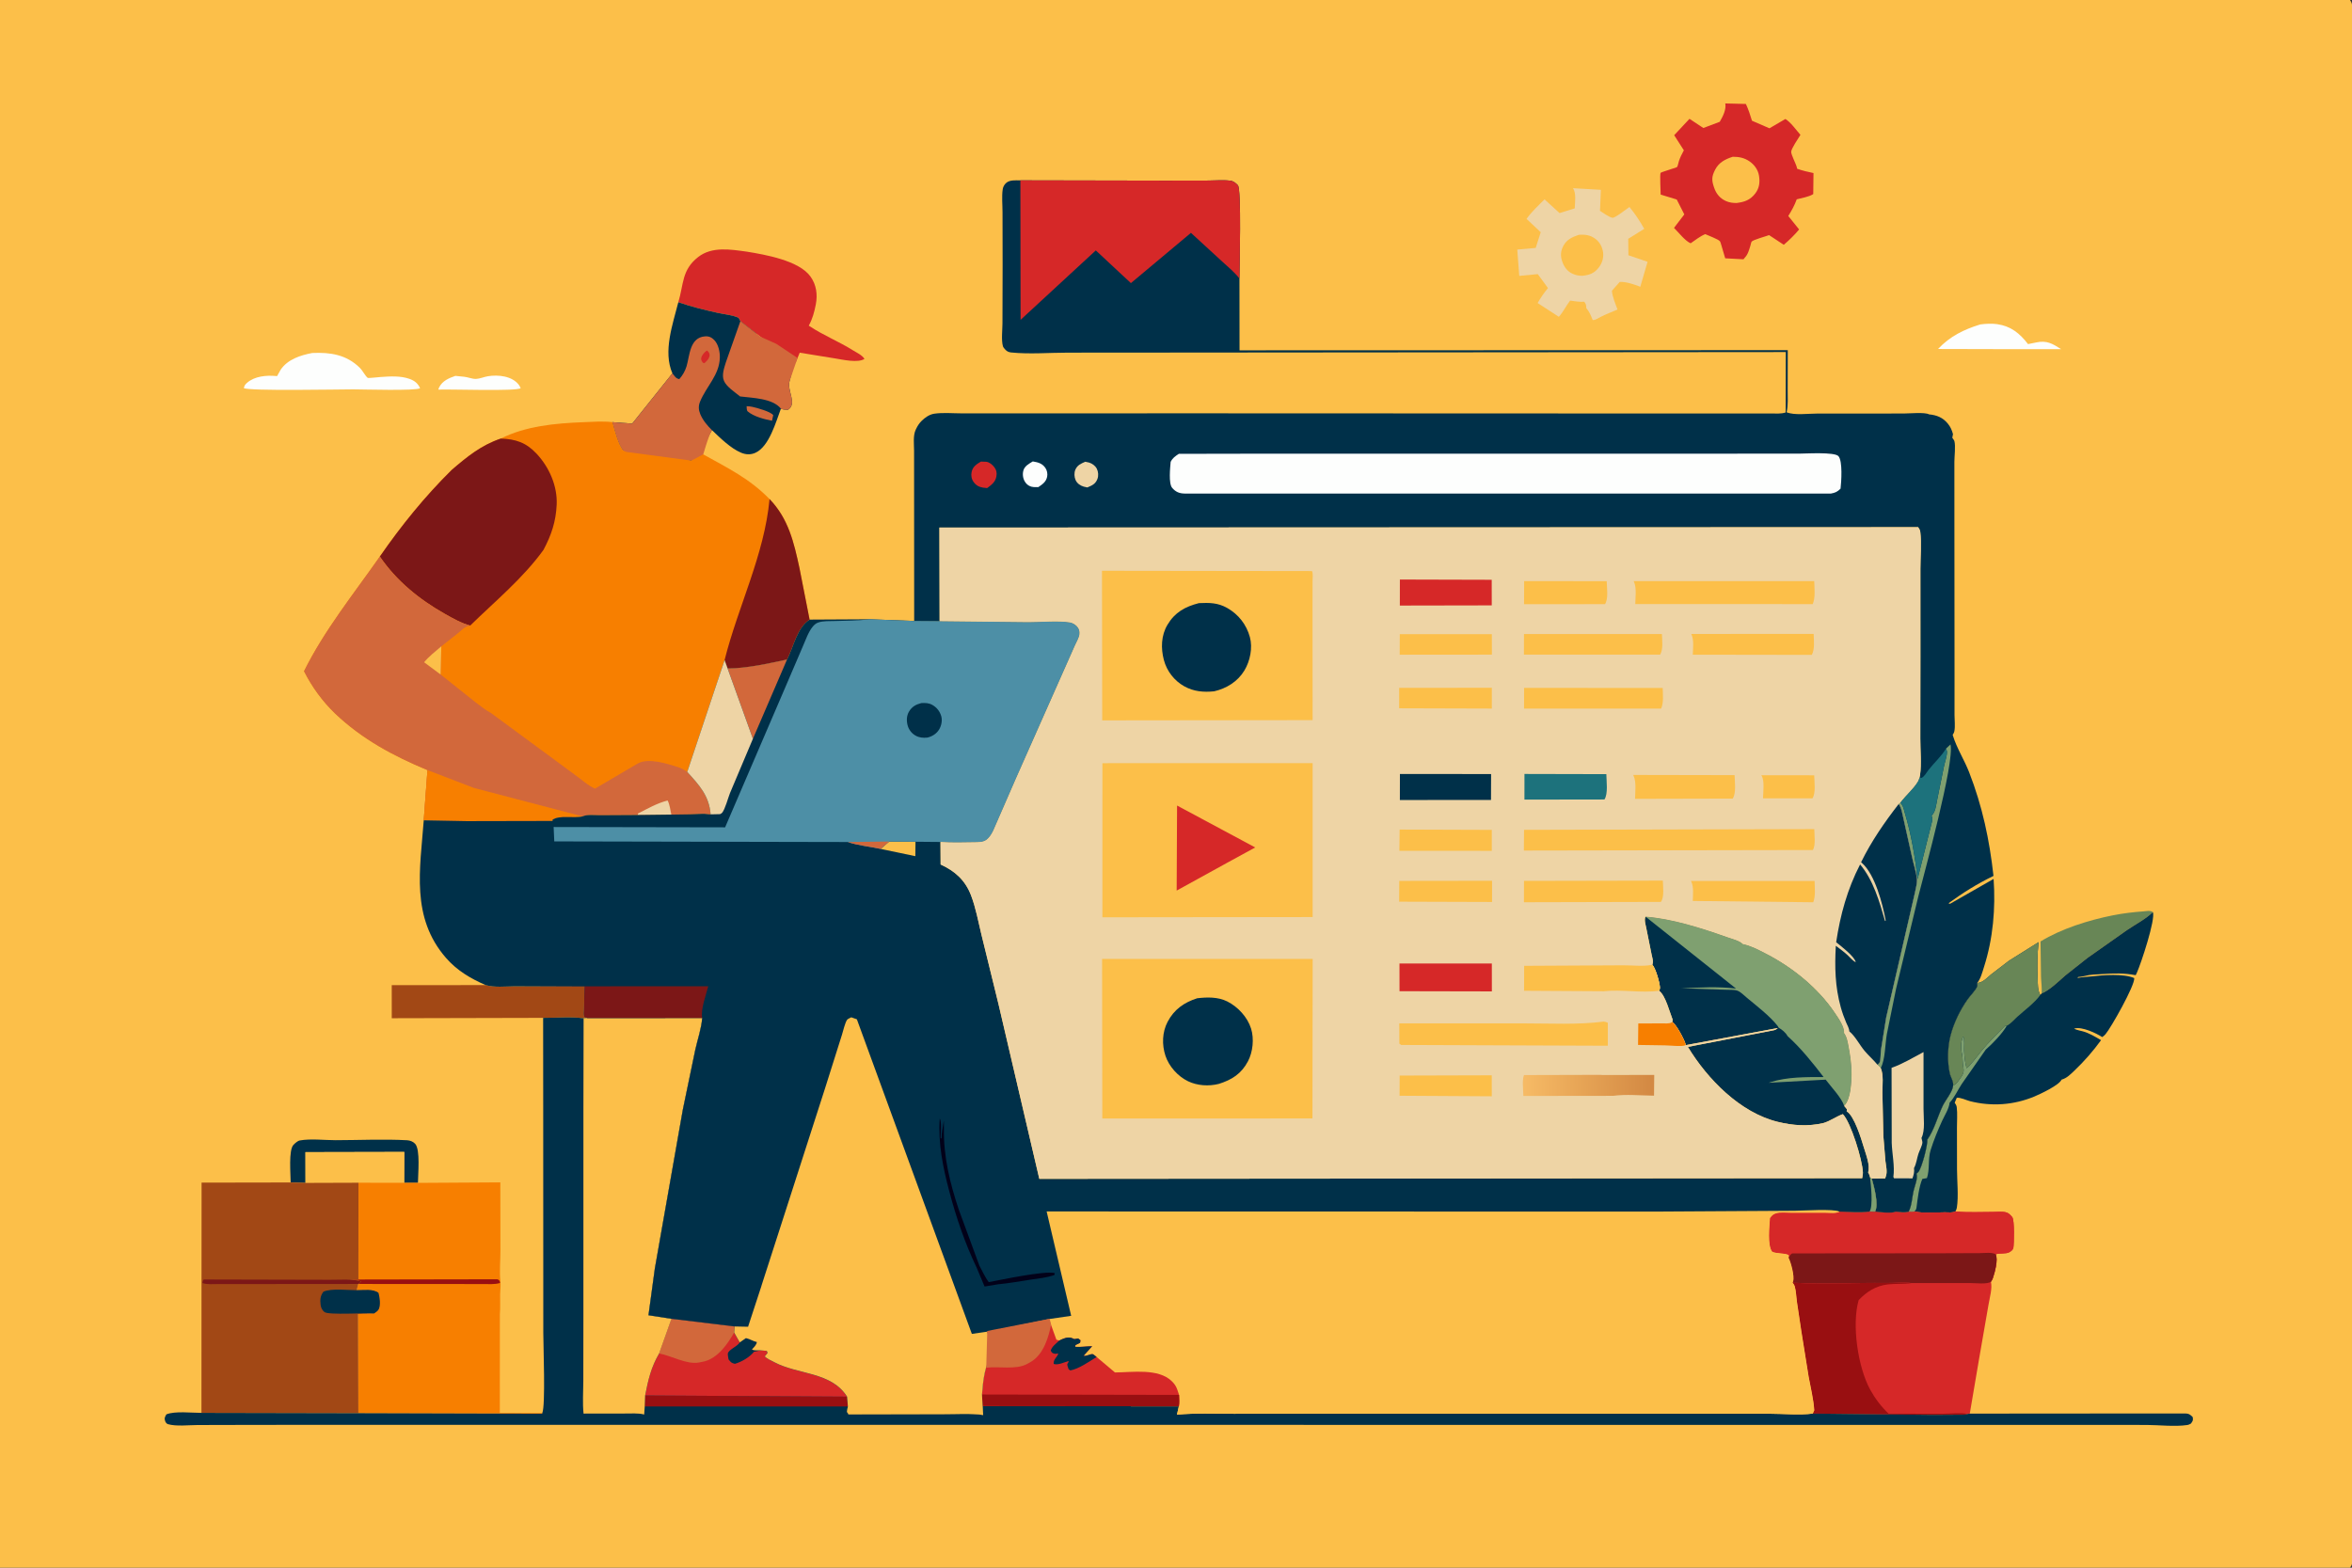 <?xml version="1.0" encoding="UTF-8" standalone="no"?>
<svg
   width="1536"
   height="1024"
   version="1.1"
   id="svg101"
   sodipodi:docname="css-pastel-background-2.svg"
   xml:space="preserve"
   inkscape:version="1.3.2 (1:1.3.2+202311252150+091e20ef0f)"
   xmlns:inkscape="http://www.inkscape.org/namespaces/inkscape"
   xmlns:sodipodi="http://sodipodi.sourceforge.net/DTD/sodipodi-0.dtd"
   xmlns="http://www.w3.org/2000/svg"
   xmlns:svg="http://www.w3.org/2000/svg"><rect width="100%" height="100%" fill="#333333" stroke="none"/><sodipodi:namedview
     id="namedview101"
     pagecolor="#ffffff"
     bordercolor="#666666"
     borderopacity="1.0"
     inkscape:showpageshadow="2"
     inkscape:pageopacity="0.0"
     inkscape:pagecheckerboard="0"
     inkscape:deskcolor="#d1d1d1"
     inkscape:zoom="0.38184489"
     inkscape:cx="1052.7835"
     inkscape:cy="538.17664"
     inkscape:window-width="1920"
     inkscape:window-height="1027"
     inkscape:window-x="0"
     inkscape:window-y="25"
     inkscape:window-maximized="1"
     inkscape:current-layer="svg101" /><path
     fill="#FCBF49"
     d="M0 -0L1534.69 0C1535.3 0.904 1535.88 1.899 1536 3.001C1536.95 11.436 1536.03 21.207 1536.04 29.765L1536.08 89.24L1536.15 284.642L1536.13 799.581L1536.07 954.031L1536.03 1000.84C1536.03 1007.36 1536.78 1014.97 1536 1021.37C1535.88 1022.36 1535.28 1023.24 1534.69 1024L-0 1024L0 -0Z"
     id="path1" /><path
     fill="#FDFEFD"
     d="M297.382 245.522L303.116 246.092C305.577 246.352 308.549 247.617 310.875 247.506C313.435 247.384 315.992 246.199 318.528 245.775C325.284 244.644 334.398 245.551 338.836 251.368C339.359 252.053 339.677 252.779 340.025 253.562C337.36 255.723 293.683 254.13 286.278 254.485C286.408 253.937 286.595 253.425 286.845 252.919C288.881 248.791 293.282 246.907 297.382 245.522Z"
     id="path2" /><path
     fill="#FDFEFD"
     d="M1293.2 211.926C1296.67 211.462 1300.77 211.219 1304.24 211.724C1313.28 213.046 1319 217.72 1324.43 224.77L1329.75 223.689C1336.63 222.176 1340.38 224.457 1346.02 228.045L1317.56 228.085L1265.65 227.957C1273.51 219.617 1282.45 215.264 1293.2 211.926Z"
     id="path3" /><path
     fill="#003049"
     d="M189.827 772.38C189.826 767.162 188.318 751.069 191.722 747.725C192.763 746.703 194.346 745.201 195.798 744.933C202.745 743.648 212.038 744.767 219.177 744.759C234.619 744.74 250.479 743.957 265.875 744.795C267.784 744.899 269.817 745.679 271.125 747.127C274.612 750.99 272.959 767.037 272.94 772.648L263.948 772.608L264.018 752.43L199.476 752.563L199.507 772.669L189.827 772.38Z"
     id="path4" /><path
     fill="#FCBF49"
     d="M199.507 772.669L199.476 752.563L264.018 752.43L263.948 772.608L234.1 772.553L199.507 772.669Z"
     id="path5" /><path
     fill="#688656"
     d="M1333.23 648.987C1333.67 645.685 1333.01 641.55 1332.91 638.164L1332.58 614.949C1346.3 606.581 1364.03 601.045 1379.67 597.916C1386.39 596.571 1393.07 595.788 1399.9 595.286C1402.08 595.126 1404.12 594.529 1405.97 595.764C1401.43 600.226 1394.69 603.756 1389.37 607.317L1363.27 625.703L1348.84 637.123C1344.4 640.998 1338.64 646.712 1333.23 648.987Z"
     id="path6" /><path
     fill="#FDFEFD"
     d="M203.981 230.56C215.771 230.046 226.282 231.641 235.035 240.304C236.848 242.099 238.419 245.438 240.176 246.85C240.464 247.081 247.44 246.34 248.417 246.269C254.606 245.823 261.607 245.365 267.531 247.512C270.754 248.68 272.887 250.393 274.349 253.562C272.198 255.411 236.492 254.333 230.625 254.323C222.001 254.339 162.151 255.508 159.235 253.49C159.724 251.736 159.918 251.313 161.282 250.098C166.236 245.683 174.051 245.033 180.303 245.619L180.934 245.685L183.311 241.457C187.893 234.689 196.373 231.981 203.981 230.56Z"
     id="path7" /><path
     fill="#A24815"
     d="M317.187 643.459C322.916 645.106 329.935 644.322 335.893 644.254L381.777 644.436L381.425 659.09C381.389 660.739 381.016 662.905 381.75 664.382L383.819 664.962L381.129 665.145C372.853 663.936 363.139 664.893 354.702 664.859L255.843 665.098L255.834 643.467L317.187 643.459Z"
     id="path8" /><path
     fill="#EED4A5"
     d="M1027.28 122.927L1045.47 123.985L1044.89 137.731C1047.08 139.044 1050.67 141.842 1053.09 142.259C1054.57 142.515 1062.43 136.403 1064.13 135.199C1067.82 139.694 1070.97 144.394 1073.78 149.484L1063.33 155.985L1063.46 166.736L1075.97 171.005L1071.21 187.306C1067.27 185.821 1062.04 183.933 1057.79 184.151L1052.69 189.889C1052.88 193.589 1055.03 198.671 1056.34 202.166C1052.71 203.751 1048.97 205.169 1045.42 206.938C1044.13 207.586 1041.98 209.076 1040.53 209.057C1039.98 209.05 1040.11 209.041 1039.93 208.577C1038.93 206.08 1038.05 203.827 1036.32 201.731L1035.95 201.304C1035.87 199.145 1035.88 198.827 1034.62 197.094C1031.52 197.328 1028.44 196.771 1025.37 196.351C1022.76 199.709 1020.89 203.817 1018.02 206.927L1004.16 197.928C1006.19 194.419 1008.34 191.29 1010.92 188.16L1004.25 179.046L992.172 180.217L990.866 163.023L1002.91 161.935L1006.19 151.681L996.925 142.979C1000.29 138.251 1004.58 134.296 1008.68 130.222L1018.5 139.181L1028.4 136.102C1028.51 132.24 1029.51 126.201 1027.28 122.927Z"
     id="path9" /><path
     fill="#FCBF49"
     d="M1031.06 153.383C1035.23 153.065 1038.69 153.543 1042.06 156.142C1044.81 158.266 1046.53 161.579 1046.93 165.01C1047.36 168.654 1046.19 172.129 1043.91 174.969C1040.98 178.614 1038.02 179.611 1033.5 180.13C1031.28 180.236 1029.06 179.729 1027.04 178.836C1023.53 177.282 1021.48 174.383 1020.25 170.849C1018.96 167.101 1019.11 164.166 1020.96 160.601C1023.13 156.42 1026.87 154.821 1031.06 153.383Z"
     id="path10" /><path
     fill="#d62828"
     d="m 442.981,197.416 c 3.583,-11.799 2.157,-21.128 12.995,-29.549 9.058,-7.038 21.152,-4.934 31.741,-3.488 11.922,1.939 34.173,5.785 41.625,16.312 3.818,5.393 4.665,11.702 3.44,18.1 -0.933,4.868 -2.169,9.56 -4.596,13.909 l 0.627,0.421 c 8.862,5.888 19.036,9.964 28.133,15.651 2.415,1.51 6.13,3.19 7.62,5.66 -4.258,2.793 -14.194,0.504 -19.181,-0.31 l -23.123,-3.752 -2.828,6.913 -25.862,-19.653 -10.053,-7.857 -1.143,-2.193 c -4.01,-1.841 -9.416,-2.27 -13.763,-3.24 -8.665,-1.934 -17.231,-4.028 -25.632,-6.924 z"
     id="path11"
     sodipodi:nodetypes="csccccccccccccccc" /><path
     fill="#D62828"
     d="M1126.72 67.568L1140.17 67.9C1141.84 71.465 1143 75.095 1144.15 78.857L1155.56 83.799L1165.96 77.722C1169.55 79.908 1172.96 84.896 1175.8 88.073L1175.42 88.684C1174.21 90.624 1169.96 96.931 1169.76 99.024C1169.58 100.957 1172.89 106.898 1173.47 109.411L1173.65 110.222C1177.14 111.497 1180.69 112.257 1184.32 113.038L1184.16 126.774C1181.29 128.628 1176.72 129.298 1173.38 130.19C1171.96 134.153 1170.07 137.507 1167.86 141.082L1174.94 149.883C1171.81 153.613 1168.6 156.737 1164.92 159.902L1155.33 153.577C1153.34 154.35 1145.11 156.547 1143.95 157.803C1143.63 158.146 1143.3 159.905 1143.11 160.51C1142.19 163.402 1141.55 166.208 1139.34 168.425L1138.62 169.366L1126.66 168.724L1124.17 160.248C1123.96 159.634 1123.58 158.061 1123.22 157.596C1122.17 156.232 1115.4 153.79 1113.63 152.938C1110.29 154.273 1107.08 156.89 1104.09 158.904C1100.63 157.538 1096.02 151.599 1093.23 148.85L1099.96 140.047L1095.01 130.313L1084.52 127.101C1084.52 125.295 1083.88 113.779 1084.49 112.862C1084.67 112.585 1090.66 110.72 1091.58 110.384C1092.46 110.063 1094.69 109.535 1095.29 109.027C1095.57 108.794 1096.3 105.619 1096.48 105.085C1097.28 102.67 1098.47 100.425 1099.66 98.184L1093.34 88.309L1103.34 77.619L1112.39 83.607L1123.11 79.555C1125.16 75.995 1127.44 71.62 1126.72 67.568Z"
     id="path12" /><path
     fill="#FCBF49"
     d="M1131.59 102.398C1135.64 102.381 1139.14 103.064 1142.54 105.401C1145.73 107.59 1148.11 110.908 1148.74 114.778C1149.43 119.02 1148.98 122.897 1146.29 126.378C1143.01 130.632 1139.34 131.937 1134.17 132.589C1131.81 132.636 1129.44 132.324 1127.25 131.373C1123.33 129.667 1120.82 126.633 1119.45 122.655C1117.79 117.827 1117.69 115.49 1120.1 110.821C1122.57 106.044 1126.69 103.996 1131.59 102.398Z"
     id="path13" /><path
     fill="#003049"
     d="M442.981 197.416C451.382 200.312 459.948 202.406 468.613 204.34C472.96 205.31 478.366 205.739 482.376 207.58L483.519 209.773L493.572 217.63L494.888 220.179C493.789 220.724 492.777 220.409 491.625 220.212L490.917 220.929C493.78 223.787 496.53 226.94 499.882 229.181L517.56 241.784L515.632 248.928C513.803 255.329 520.922 263.612 514.5 267.739C512.931 267.616 511.424 267.603 509.975 266.925C506.767 275.451 502.354 291.657 493.354 295.74C490.233 297.156 487.06 296.999 483.969 295.701C477.153 292.839 470.316 286.041 464.967 280.964C462.562 284.808 460.782 288.984 459.376 293.291C458.984 295.115 458.647 296.961 458.003 298.716L456.917 298.272L451.555 300.853C438.031 305.951 424.513 301.64 415.603 290.638C414.173 288.873 412.157 284.774 410.25 283.944C411.183 286.121 410.631 284.664 409.882 286.195C409.318 287.35 410.412 290.235 409.882 291.446C409.193 293.022 409.132 293.204 409.132 295.197L407.925 294.17L406.985 294.349C403.623 290.332 401.266 280.829 399.868 275.738L412.878 276.691L439.114 243.858C432.879 229.541 439.326 211.951 442.981 197.416Z"
     id="path14" /><path
     fill="#D2683B"
     d="M487.588 265.33C488.838 265.348 490.027 265.474 491.252 265.734C494.179 266.355 503.441 268.89 504.968 271.191L504.171 274.83C499.171 273.867 492.318 272.103 488.389 268.811C487.501 268.066 487.696 266.466 487.588 265.33Z"
     id="path15" /><path
     fill="#d2683b"
     d="m 509.975,266.925 c -5.391,-6.834 -18.836,-6.982 -26.669,-7.975 -3.194,-2.667 -8.813,-6.24 -10.496,-10.137 -1.634,-3.784 0.107,-8.472 1.24,-12.186 l 9.469,-26.854 10.053,7.857 3.081,2.342 10.284,4.604 13.91,9.251 -5.216,15.101 c -1.829,6.401 5.29,14.684 -1.132,18.811 -1.569,-0.123 -3.076,-0.136 -4.525,-0.814 z"
     id="path16"
     sodipodi:nodetypes="cccccccccccc" /><path
     fill="#d2683b"
     d="m 439.114,243.858 c 1.464,1.784 2.151,3.348 4.511,3.77 2.108,-2.361 3.795,-5.278 4.719,-8.32 2.104,-6.925 1.949,-18.918 12.156,-19.608 2.469,-0.168 4.213,0.623 5.94,2.399 2.713,2.789 3.772,7.742 3.659,11.583 -0.334,11.357 -8.805,18.662 -12.907,28.652 -1.18,2.875 -1.023,5.419 0.159,8.249 1.611,3.852 4.617,7.517 7.616,10.381 -2.405,3.844 -5.608,15.786 -7.014,20.093 L 451.555,300.853 415.379,304.256 406.985,294.349 c -3.362,-4.017 -5.719,-13.52 -7.117,-18.611 l 13.01,0.953 z"
     id="path17"
     sodipodi:nodetypes="cccccccccccccccc" /><path
     fill="#d62828"
     d="m 461.621,228.944 c 0.523,0.308 1.05,0.829 1.343,1.362 0.405,0.736 0.607,1.667 0.348,2.478 l -0.114,0.325 c -0.602,1.87 -1.865,2.883 -3.277,4.174 l -1.032,-0.476 c -0.543,-0.846 -1.169,-1.765 -0.973,-2.823 0.396,-2.14 2.064,-3.782 3.704,-5.04 z"
     id="path18"
     style="stroke-width:0.467" /><path
     fill="#003049"
     d="M1405.97 595.764C1407.79 600.504 1398.25 629.29 1395.54 635.307L1394.74 636.979C1387.01 635.523 1380.81 635.733 1373.06 636.235C1369.03 636.496 1365.08 636.477 1361.17 637.559C1359.86 637.922 1358.47 638.032 1357.12 638.189L1356.75 638.83L1357.43 638.691C1360.36 638.113 1363.22 638.112 1366.17 637.757C1373.52 636.876 1386.93 635.854 1393.8 638.881C1394.25 643.715 1378.51 671.488 1375.02 675.54C1374.38 676.287 1373.69 676.872 1372.87 677.41C1368.92 674.819 1359.63 670.501 1354.92 671.786L1354.5 671.959C1355.55 672.42 1356.49 672.754 1357.61 673.023L1359.94 673.591C1364.14 674.662 1368.38 677.235 1372.13 679.413C1366.92 686.56 1361.14 693.232 1354.72 699.318C1352.23 701.687 1349.74 704.295 1346.32 705.205C1344.84 708.845 1332.12 714.758 1328.52 716.254C1315.08 721.838 1300.63 722.854 1286.56 719.29C1284.08 718.662 1280.32 716.734 1277.87 717.076L1276.54 720.299C1277.16 721.161 1277.74 722.107 1277.87 723.177C1278.41 727.428 1277.98 732.233 1278.01 736.565L1278.05 763.7C1278.05 771.495 1279.13 781.291 1277.95 788.818C1277.79 789.815 1277.47 790.413 1277.02 791.303C1275.33 792.303 1272.09 791.866 1270.08 791.88C1263.65 791.924 1256.54 792.567 1250.22 791.412C1249.06 791.915 1247.67 791.627 1246.42 791.558C1248.56 787.575 1248.68 782.325 1249.68 777.94C1250.46 774.509 1252.57 770.041 1251.63 766.619C1252.14 766.209 1252.47 766.002 1252.86 765.508C1255.23 762.497 1258.94 747.925 1258.69 744.335C1263.16 738.327 1265.48 728.99 1268.83 722.133C1270.56 718.59 1275.42 712.784 1275.49 709.098C1275.9 706.341 1273.89 703.682 1273.31 701.011C1271.64 693.418 1271.88 683.843 1273.85 676.35C1276.04 667.995 1280.12 659.622 1285.13 652.581C1286.71 650.368 1290.45 646.568 1291.28 644.228C1291.44 643.79 1291.26 642.557 1291.25 642.038L1291.77 642.01C1295.11 641.648 1297.85 638.538 1300.33 636.467L1311.98 627.537L1331.35 615.399C1330.39 623.467 1330.4 631.338 1330.72 639.449C1330.86 642.852 1330.66 646.877 1332.48 649.853L1333.23 648.987C1338.64 646.712 1344.4 640.998 1348.84 637.123L1363.27 625.703L1389.37 607.317C1394.69 603.756 1401.43 600.226 1405.97 595.764Z"
     id="path19" /><path
     fill="#7FA070"
     d="M1275.49 709.098C1277.39 708.214 1278.23 707.106 1279.38 705.424C1281.28 702.653 1282.95 700.992 1282.21 697.402C1281.6 694.46 1281.88 691.554 1281.38 688.668L1281.16 687.731C1280.49 684.722 1280.54 679.606 1282.12 677.048C1283.16 678.753 1282.58 683.822 1282.67 686.042C1282.81 689.754 1283.26 694.098 1284.29 697.67C1285.61 697.529 1292.5 688.3 1293.87 686.629C1298.7 680.734 1304.21 675.362 1309.54 669.917L1310.54 670.038C1307.67 675.097 1301.23 681.752 1296.83 685.59L1281.1 708.116C1278.66 711.784 1276.23 717.221 1273.23 720.23C1272.79 724.269 1269.99 728.478 1268.3 732.179C1265.51 738.292 1262.84 744.765 1260.84 751.174C1258.98 757.135 1260.37 763.612 1258.41 769.514L1255.41 770.063C1253.19 775.104 1252.31 783.303 1251.6 788.789C1251.44 789.992 1251.01 790.514 1250.22 791.412C1249.06 791.915 1247.67 791.627 1246.42 791.558C1248.56 787.575 1248.68 782.325 1249.68 777.94C1250.46 774.509 1252.57 770.041 1251.63 766.619C1252.14 766.209 1252.47 766.002 1252.86 765.508C1255.23 762.497 1258.94 747.925 1258.69 744.335C1263.16 738.327 1265.48 728.99 1268.83 722.133C1270.56 718.59 1275.42 712.784 1275.49 709.098Z"
     id="path20" /><path
     fill="#688656"
     d="M1291.25 642.038L1291.77 642.01C1295.11 641.648 1297.85 638.538 1300.33 636.467L1311.98 627.537L1331.35 615.399C1330.39 623.467 1330.4 631.338 1330.72 639.449C1330.86 642.852 1330.66 646.877 1332.48 649.853C1328.67 655.197 1322.18 659.836 1317.29 664.287C1315.18 666.212 1313.1 668.76 1310.54 670.038L1309.54 669.917C1304.21 675.362 1298.7 680.734 1293.87 686.629C1292.5 688.3 1285.61 697.529 1284.29 697.67C1283.26 694.098 1282.81 689.754 1282.67 686.042C1282.58 683.822 1283.16 678.753 1282.12 677.048C1280.54 679.606 1280.49 684.722 1281.16 687.731L1281.38 688.668C1281.88 691.554 1281.6 694.46 1282.21 697.402C1282.95 700.992 1281.28 702.653 1279.38 705.424C1278.23 707.106 1277.39 708.214 1275.49 709.098C1275.9 706.341 1273.89 703.682 1273.31 701.011C1271.64 693.418 1271.88 683.843 1273.85 676.35C1276.04 667.995 1280.12 659.622 1285.13 652.581C1286.71 650.368 1290.45 646.568 1291.28 644.228C1291.44 643.79 1291.26 642.557 1291.25 642.038Z"
     id="path21" /><path
     fill="#F77F00"
     d="M272.94 772.648L326.739 772.317L326.811 817.145C326.815 823.529 326.08 830.567 326.808 836.854C327.133 839.659 326.645 842.648 326.61 845.483C326.558 849.768 326.806 854.203 326.444 858.467L326.417 922.853L354.151 922.96L354.059 923.418L234.037 923.082L233.837 858.29L244.286 857.929C245.405 857.096 246.67 856.444 247.316 855.183C248.65 852.58 247.98 847.174 247.125 844.435C243.329 841.741 237.641 842.786 233 842.752C233.175 841.376 233.629 840.012 233.985 838.67C234.773 838.2 235.107 837.874 235.702 837.204C232.367 835.116 220.013 836.037 215.634 835.943L234.06 835.776L234.1 772.553L263.948 772.608L272.94 772.648Z"
     id="path22" /><path
     fill="#990F11"
     d="M234.06 835.776L323.978 835.613C325.317 835.609 325.232 835.707 326.247 836.632L326.611 838.013C323.057 839.098 318.788 838.73 315.087 838.729L296.205 838.711L233.985 838.67C234.773 838.2 235.107 837.874 235.702 837.204C232.367 835.116 220.013 836.037 215.634 835.943L234.06 835.776Z"
     id="path23" /><path
     fill="#A24815"
     d="M189.827 772.38L199.507 772.669L234.1 772.553L234.06 835.776L215.634 835.943C220.013 836.037 232.367 835.116 235.702 837.204C235.107 837.874 234.773 838.2 233.985 838.67C233.629 840.012 233.175 841.376 233 842.752C237.641 842.786 243.329 841.741 247.125 844.435C247.98 847.174 248.65 852.58 247.316 855.183C246.67 856.444 245.405 857.096 244.286 857.929L233.837 858.29L234.037 923.082L131.558 922.872L131.598 838.917L131.646 772.484L189.827 772.38Z"
     id="path24" /><path
     fill="#7C1717"
     d="M132.182 838.077C132.34 836.857 132.34 836.682 133.125 835.752L215.634 835.943C220.013 836.037 232.367 835.116 235.702 837.204C235.107 837.874 234.773 838.2 233.985 838.67L162.711 838.732L142.589 838.735C139.184 838.731 135.438 839.169 132.182 838.077Z"
     id="path25" /><path
     fill="#003049"
     d="M233 842.752C237.641 842.786 243.329 841.741 247.125 844.435C247.98 847.174 248.65 852.58 247.316 855.183C246.67 856.444 245.405 857.096 244.286 857.929C238.875 857.427 214.641 859.124 211.901 857.02C210.351 855.83 209.599 854.146 209.369 852.245C208.96 848.87 209.201 846.352 211.248 843.688C216.66 841.427 226.975 842.748 233 842.752Z"
     id="path26" /><path
     fill="#D62828"
     d="M1277.02 791.303L1277.89 791.383C1285.64 792.057 1293.59 791.618 1301.37 791.63C1304.07 791.634 1308 791.139 1310.55 792.033C1311.99 792.539 1313.14 793.848 1314.11 794.987C1315.69 796.835 1315.33 812.417 1314.85 815.074C1314.61 816.35 1313.41 817.248 1312.36 817.859C1309.99 819.251 1306.09 818.358 1303.32 819.294C1305.01 822.857 1302.7 831.256 1301.42 834.978C1301.13 835.821 1300.68 836.514 1300.18 837.248C1301.23 841.438 1299.35 847.77 1298.64 852.09L1292.37 888.15L1286.39 923.365L1285.01 923.571C1283.15 924.302 1280.3 924.052 1278.27 924.104L1262.05 924.2L1183.86 923.337L1184.82 921.205C1184.38 913.994 1182.46 906.436 1181.17 899.301L1176.42 869.708L1173.46 849.973C1173.03 846.876 1172.96 843.18 1172.06 840.205C1171.78 839.284 1171.27 838.552 1170.66 837.834L1171.01 836.898C1172.07 833.756 1169.59 824.503 1168.03 821.54L1168.26 820.137C1167.43 818.409 1159.88 819.049 1157.29 817.569C1154.13 813.172 1155.57 801.295 1155.9 795.569C1157.38 793.819 1157.78 793.147 1160.04 792.472C1162.61 791.704 1166.7 792.167 1169.44 792.159L1192.32 792.182C1195.07 792.192 1199.03 792.801 1201.32 791.413C1207.64 791.614 1214.64 792.241 1220.91 791.405L1224.56 791.412C1227.55 791.766 1235.3 792.745 1237.98 791.459C1240.82 791.738 1243.59 792.123 1246.42 791.558C1247.67 791.627 1249.06 791.915 1250.22 791.412C1256.54 792.567 1263.65 791.924 1270.08 791.88C1272.09 791.866 1275.33 792.303 1277.02 791.303Z"
     id="path27" /><path
     fill="#990F11"
     d="M1170.66 837.834C1190.9 838.981 1211.51 837.756 1231.82 838.018C1237.17 838.087 1243.26 837.307 1248.52 838.082L1247.99 838.16C1242.97 838.859 1237.85 838.388 1232.82 838.979C1225.06 839.89 1219.11 843.699 1213.83 849.198C1209.19 865.292 1213.35 893.104 1221.31 907.636C1224.54 913.52 1228.51 918.791 1233.39 923.403L1268.8 923.444C1273.85 923.424 1280.16 922.579 1285.01 923.571C1283.15 924.302 1280.3 924.052 1278.27 924.104L1262.05 924.2L1183.86 923.337L1184.82 921.205C1184.38 913.994 1182.46 906.436 1181.17 899.301L1176.42 869.708L1173.46 849.973C1173.03 846.876 1172.96 843.18 1172.06 840.205C1171.78 839.284 1171.27 838.552 1170.66 837.834Z"
     id="path28" /><path
     fill="#D62828"
     d="M1277.02 791.303L1277.89 791.383C1285.64 792.057 1293.59 791.618 1301.37 791.63C1304.07 791.634 1308 791.139 1310.55 792.033C1311.99 792.539 1313.14 793.848 1314.11 794.987C1315.69 796.835 1315.33 812.417 1314.85 815.074C1314.61 816.35 1313.41 817.248 1312.36 817.859C1309.99 819.251 1306.09 818.358 1303.32 819.294C1305.01 822.857 1302.7 831.256 1301.42 834.978C1301.13 835.821 1300.68 836.514 1300.18 837.248C1297.73 839 1290.3 838.09 1287.11 838.09L1248.52 838.082C1243.26 837.307 1237.17 838.087 1231.82 838.018C1211.51 837.756 1190.9 838.981 1170.66 837.834L1171.01 836.898C1172.07 833.756 1169.59 824.503 1168.03 821.54L1168.26 820.137C1167.43 818.409 1159.88 819.049 1157.29 817.569C1154.13 813.172 1155.57 801.295 1155.9 795.569C1157.38 793.819 1157.78 793.147 1160.04 792.472C1162.61 791.704 1166.7 792.167 1169.44 792.159L1192.32 792.182C1195.07 792.192 1199.03 792.801 1201.32 791.413C1207.64 791.614 1214.64 792.241 1220.91 791.405L1224.56 791.412C1227.55 791.766 1235.3 792.745 1237.98 791.459C1240.82 791.738 1243.59 792.123 1246.42 791.558C1247.67 791.627 1249.06 791.915 1250.22 791.412C1256.54 792.567 1263.65 791.924 1270.08 791.88C1272.09 791.866 1275.33 792.303 1277.02 791.303Z"
     id="path29" /><path
     fill="#7C1717"
     d="M1168.03 821.54C1168.74 820.26 1169.12 819.534 1170.38 818.707L1266.81 818.622L1293.08 818.525C1296.06 818.512 1300.89 817.802 1303.32 819.294C1305.01 822.857 1302.7 831.256 1301.42 834.978C1301.13 835.821 1300.68 836.514 1300.18 837.248C1297.73 839 1290.3 838.09 1287.11 838.09L1248.52 838.082C1243.26 837.307 1237.17 838.087 1231.82 838.018C1211.51 837.756 1190.9 838.981 1170.66 837.834L1171.01 836.898C1172.07 833.756 1169.59 824.503 1168.03 821.54Z"
     id="path30" /><path
     fill="#003049"
     d="M458.57 664.906C458.083 671.76 455.575 678.82 454.083 685.55L445.935 724.752L427.642 828.577L423.49 859.104L438.526 861.431L479.73 866.435L479.448 870.38L483.096 876.83L487.125 874.027C489.71 874.525 491.735 876.052 494.303 876.589C494.031 878.58 492.371 880.013 491.088 881.465C492.701 882.358 494.947 881.85 496.795 882.014L500.809 882.431L501.298 883.716L499.449 885.966C500.895 887.552 503.713 888.733 505.654 889.761C521.243 898.013 542.903 895.915 553.211 912.298L553.719 918.68L553.114 922.147L554.149 923.851L616.161 923.717C624.52 923.761 633.837 923.055 642.075 924.263L641.697 918.457L769.869 918.579L768.619 924.06C780.796 922.88 793.516 923.508 805.753 923.465L875.717 923.4L1093.05 923.434L1156.05 923.447C1164.97 923.448 1175.14 924.49 1183.86 923.337L1262.05 924.2L1278.27 924.104C1280.3 924.052 1283.15 924.302 1285.01 923.571L1286.39 923.365L1339.81 923.316L1425.38 923.262C1428.77 923.307 1429.53 923.142 1431.97 925.62C1432.35 927.962 1432.06 927.953 1430.83 929.852C1429.96 930.315 1429.36 930.664 1428.38 930.811C1420.3 932.012 1410.08 930.799 1401.83 930.755L1342.31 930.736L1116.28 930.724L321.493 930.692L170.252 930.715L129.063 930.814C123.231 930.824 115.09 931.835 109.62 930.235C108.87 930.016 108.158 929.097 107.885 928.352C107.166 926.379 107.706 925.492 108.655 923.851C114.318 921.557 125.23 922.902 131.558 922.872L234.037 923.082L354.059 923.418L354.151 922.96C356.329 918.138 354.812 879.388 354.809 870.554L354.754 724.326L354.702 664.859C363.139 664.893 372.853 663.936 381.129 665.145L383.819 664.962L458.57 664.906Z"
     id="path31" /><path
     fill="#990F11"
     d="M421.316 911.507L553.211 912.298L553.719 918.68L421.052 918.695L421.316 911.507Z"
     id="path32" /><path
     fill="#D62828"
     d="M438.526 861.431L479.73 866.435L479.448 870.38L483.096 876.83L487.125 874.027C489.71 874.525 491.735 876.052 494.303 876.589C494.031 878.58 492.371 880.013 491.088 881.465C492.701 882.358 494.947 881.85 496.795 882.014L500.809 882.431L501.298 883.716L499.449 885.966C500.895 887.552 503.713 888.733 505.654 889.761C521.243 898.013 542.903 895.915 553.211 912.298L421.316 911.507C423.266 901.448 425.175 893.06 430.453 884.074L438.526 861.431Z"
     id="path33" /><path
     fill="#003049"
     d="M483.096 876.83L487.125 874.027C489.71 874.525 491.735 876.052 494.303 876.589C494.031 878.58 492.371 880.013 491.088 881.465C492.701 882.358 494.947 881.85 496.795 882.014L492.375 882.984C489.588 886.516 484.226 889.623 479.919 890.842C477.536 890.256 477.389 889.875 475.786 887.964C475.677 887.032 475.174 884.942 475.332 884.091C475.783 881.664 481.176 879.611 482.823 877.249L483.096 876.83Z"
     id="path34" /><path
     fill="#D2683B"
     d="M438.526 861.431L479.73 866.435L479.448 870.38C475.175 877.914 468.948 886.884 460.077 889.237L456.508 889.976C448.409 891.456 438.496 885.55 430.453 884.074L438.526 861.431Z"
     id="path35" /><path
     fill="#FCBF49"
     d="M458.57 664.906C458.083 671.76 455.575 678.82 454.083 685.55L445.935 724.752L427.642 828.577L423.49 859.104L438.526 861.431L430.453 884.074C425.175 893.06 423.266 901.448 421.316 911.507L421.052 918.695L420.683 923.951C416.879 922.889 411.931 923.351 407.951 923.301L381.1 923.342C380.356 916.532 380.933 909.063 380.941 902.185L380.994 859.924L381.005 724.189L381.129 665.145L383.819 664.962L458.57 664.906Z"
     id="path36" /><path
     fill="#f77f00"
     d="m 327.023,286.482 c 16.387,-8.247 35.652,-9.994 53.751,-10.704 6.285,-0.246 12.836,-0.781 19.094,-0.04 1.398,5.091 3.755,14.594 7.117,18.611 l 2.147,0.848 42.423,5.656 7.705,-4.063 c 16.461,9.204 30.114,15.716 43.3,29.203 12.385,12.837 15.915,28.303 19.551,45.134 l 6.598,33.59 c -8.282,5.296 -10.41,17.658 -14.724,26.074 -12.713,2.678 -25.775,5.714 -38.811,5.868 l -1.981,-5.481 -24.387,73.032 c 7.881,8.697 14.298,15.535 15.28,27.726 -1.828,0.032 -3.659,-0.513 -5.46,-0.365 l -8.151,0.339 -1.972,0.027 -10.09,0.152 -21.894,0.266 -24.836,0.142 c -3.328,-0.008 -8.27,-0.641 -11.248,0.756 -5.847,1.458 -15.247,-1.063 -19.704,2.309 l 0.187,0.684 -56.126,0.117 -28.058,-0.539 2.433,-32.798 c -22.435,-9.332 -42.632,-20.166 -60.368,-37.013 -8.274,-7.999 -15.064,-17.311 -20.241,-27.584 13.141,-26.573 32.525,-50.67 49.499,-74.894 14.032,-20.267 29.407,-39.266 46.945,-56.591 10.065,-8.641 19.312,-16.176 32.021,-20.462 z"
     id="path37"
     sodipodi:nodetypes="cccccccccccccccccccccccccccccccc" /><path
     fill="#7C1717"
     d="M502.56 325.993C514.945 338.83 518.475 354.296 522.111 371.127L528.709 404.717C520.427 410.013 518.299 422.375 513.985 430.791C501.272 433.469 488.21 436.505 475.174 436.659L473.193 431.178C481.953 396.167 499.249 362.275 502.56 325.993Z"
     id="path39" /><path
     fill="#7C1717"
     d="M327.023 286.482C336.818 286.789 343.608 289.057 350.479 296.412C358.666 305.175 364.1 317.487 363.547 329.625C363.045 340.667 360.093 349.497 354.904 359.221C341.486 377.791 323.353 392.676 307.065 408.622C301.382 407.144 295.636 403.864 290.531 400.982C273.794 391.532 258.95 379.468 248.057 363.535C262.089 343.268 277.464 324.269 295.002 306.944C305.067 298.303 314.314 290.768 327.023 286.482Z"
     id="path40" /><path
     fill="#D62828"
     d="M248.057 363.535C258.95 379.468 273.794 391.532 290.531 400.982C295.636 403.864 301.382 407.144 307.065 408.622C303.457 409.128 301.704 411.493 298.885 413.738L288.208 422.181L287.743 440.575L310.743 458.887C313.891 461.191 317.278 464.002 320.714 465.788L375.533 506.161C379.401 508.86 384.346 513.476 388.615 515.116L416.747 498.583C423.622 494.963 435.541 498.76 442.591 501.015C444.808 501.723 446.913 502.861 448.806 504.21C456.687 512.907 463.104 519.745 464.086 531.936C462.258 531.968 460.427 531.423 458.626 531.571L450.475 531.91L448.503 531.937L438.413 532.089L416.519 532.355L391.683 532.497C388.355 532.489 383.413 531.856 380.435 533.253C374.588 534.711 365.188 532.19 360.731 535.562L360.918 536.246L304.792 536.363L276.734 535.824L279.167 503.026C256.732 493.694 236.535 482.86 218.799 466.013C210.525 458.014 203.735 448.702 198.558 438.429C211.699 411.856 231.083 387.759 248.057 363.535Z"
     id="path41"
     style="fill:#d2683b;fill-opacity:1" /><path
     fill="#FCBF49"
     d="M288.208 422.181L287.743 440.575L276.976 432.591C280.157 428.672 284.39 425.467 288.208 422.181Z"
     id="path42" /><path
     fill="#EED4A5"
     d="M416.519 532.355L416.61 531.398C422.942 528.206 429.058 524.629 435.977 522.882C437.38 525.452 437.786 529.198 438.413 532.089L416.519 532.355Z"
     id="path43" /><path
     fill="#F77F00"
     d="M279.167 503.026L309.446 514.663L380.435 533.253C374.588 534.711 365.188 532.19 360.731 535.562L360.918 536.246L304.792 536.363L276.734 535.824L279.167 503.026Z"
     id="path44" /><path
     fill="#FCBF49"
     d="M683.521 791.319L1080.82 791.401L1172.19 790.852C1177.82 790.819 1197.28 789.444 1201.32 791.413C1199.03 792.801 1195.07 792.192 1192.32 792.182L1169.44 792.159C1166.7 792.167 1162.61 791.704 1160.04 792.472C1157.78 793.147 1157.38 793.819 1155.9 795.569C1155.57 801.295 1154.13 813.172 1157.29 817.569C1159.88 819.049 1167.43 818.409 1168.26 820.137L1168.03 821.54C1169.59 824.503 1172.07 833.756 1171.01 836.898L1170.66 837.834C1171.27 838.552 1171.78 839.284 1172.06 840.205C1172.96 843.18 1173.03 846.876 1173.46 849.973L1176.42 869.708L1181.17 899.301C1182.46 906.436 1184.38 913.994 1184.82 921.205L1183.86 923.337C1175.14 924.49 1164.97 923.448 1156.05 923.447L1093.05 923.434L875.717 923.4L805.753 923.465C793.516 923.508 780.796 922.88 768.619 924.06L769.869 918.579L641.697 918.457L641.301 910.883C642.005 901.679 643.011 891.362 648.435 883.636C648.23 879.285 646.178 873.867 644.575 869.858L650.851 868.759L685.023 861.601L699.541 859.478L683.521 791.319Z"
     id="path45" /><path
     fill="#D62828"
     d="M650.851 868.759L685.023 861.601L689.893 875.1L691.854 875.57C694.313 874.402 697.015 873.081 699.794 873.922L701.625 874.677L704.104 874.277L705.641 875.464L705.375 877.105L702.375 878.589L702.127 879.74C705.954 880.017 709.448 879.358 713.251 879.34L707.634 885.591C709.901 885.957 711.826 884.331 713.625 884.515C713.988 884.552 715.737 886.062 716.155 886.367L728.133 896.476C739.449 896.411 756.46 893.614 765.232 902.172C766.988 903.885 768.05 905.378 768.858 907.722L770.001 911.137C770.082 913.597 770.344 916.154 769.869 918.579L641.697 918.457L641.301 910.883C642.005 901.679 643.011 891.362 648.435 883.636C648.23 879.285 646.178 873.867 644.575 869.858L650.851 868.759Z"
     id="path46" /><path
     fill="#F77F00"
     d="M649.484 883.521L681.026 879.882C674.779 884.331 669.151 889.79 660.962 888.481C656.737 887.806 652.939 885.998 649.484 883.521Z"
     id="path47" /><path
     fill="#003049"
     d="M691.854 875.57C694.313 874.402 697.015 873.081 699.794 873.922L701.625 874.677L704.104 874.277L705.641 875.464L705.375 877.105L702.375 878.589L702.127 879.74C705.954 880.017 709.448 879.358 713.251 879.34L707.634 885.591C709.901 885.957 711.826 884.331 713.625 884.515C713.988 884.552 715.737 886.062 716.155 886.367C711.233 889.42 704.677 894.071 699 895.151L697.875 894.37C697.7 893.743 696.904 891.741 696.994 891.218C697.156 890.278 697.875 890.189 697.875 888.979C695.168 889.782 690.81 891.889 688.125 890.914C687.844 887.738 690.216 886.955 691.134 884.091C690.182 884.218 689.251 884.423 688.309 884.141C686.933 883.729 686.878 883.388 686.193 882.215C686.956 879.499 689.843 877.459 691.854 875.57Z"
     id="path48" /><path
     fill="#990F11"
     d="M641.301 910.883L770.001 911.137C770.082 913.597 770.344 916.154 769.869 918.579L641.697 918.457L641.301 910.883Z"
     id="path49" /><path
     fill="#003049"
     d="M654.765 173.048L654.705 138.629C654.708 133.858 654.124 128.198 654.853 123.515C655.074 122.102 655.824 120.731 656.838 119.732C659.269 117.338 663.191 117.831 666.364 117.806L761.113 117.993L789.145 117.943C793.806 117.927 798.923 117.43 803.53 118.039C805.598 118.312 806.987 119.534 808.382 120.962C810.852 123.49 809.466 174.334 809.438 181.945L809.492 228.829L1167.52 228.725L1167.46 254.739C1167.44 259.475 1167.87 264.697 1166.77 269.3C1171.85 271.389 1180.82 270.136 1186.56 270.141L1243.24 270.106C1246.87 270.112 1257 269.117 1259.79 270.66C1264.83 271.134 1268.87 272.743 1272.13 276.8C1273.8 278.869 1274.74 281.027 1275.42 283.584L1274.96 285.926C1275.31 286.489 1276.15 287.473 1276.32 288.07C1277.23 291.312 1276.33 298.087 1276.33 301.641L1276.35 345.949L1276.43 441.85L1276.42 467.065C1276.41 470.251 1276.93 474.416 1276.34 477.492C1276.16 478.461 1275.77 479.197 1275.21 479.992L1275.4 480.605C1277.92 488.758 1282.84 496.407 1285.97 504.425C1294.59 526.577 1299.27 548.585 1301.87 572.139C1291.37 577.204 1281.88 583.152 1272.47 590.019L1273.5 590.351L1301.95 574.106C1303.29 593.393 1301.59 613.113 1295.68 631.587C1294.61 634.918 1293.52 639.358 1291.25 642.038C1291.26 642.557 1291.44 643.79 1291.28 644.228C1290.45 646.568 1286.71 650.368 1285.13 652.581C1280.12 659.622 1276.04 667.995 1273.85 676.35C1271.88 683.843 1271.64 693.418 1273.31 701.011C1273.89 703.682 1275.9 706.341 1275.49 709.098C1275.42 712.784 1270.56 718.59 1268.83 722.133C1265.48 728.99 1263.16 738.327 1258.69 744.335C1258.94 747.925 1255.23 762.497 1252.86 765.508C1252.47 766.002 1252.14 766.209 1251.63 766.619C1252.57 770.041 1250.46 774.509 1249.68 777.94C1248.68 782.325 1248.56 787.575 1246.42 791.558C1243.59 792.123 1240.82 791.738 1237.98 791.459C1235.3 792.745 1227.55 791.766 1224.56 791.412C1227.07 786.54 1223.81 774.932 1222.38 769.82L1231.12 769.745L1231.66 768.07C1232.63 765.214 1231.66 761.485 1231.31 758.497L1229.94 741.964L1229.32 713.572C1229.32 708.739 1230.19 702.116 1228.24 697.644C1227.89 696.935 1226.73 696.08 1226.14 695.503C1226.49 695.092 1227.39 694.281 1227.57 693.824C1228.24 692.099 1228.11 687.856 1228.37 685.839L1231.78 664.608L1250.56 583.048C1251.13 580.189 1252.15 576.625 1251.82 573.737C1251.29 569.11 1249.53 564.084 1248.57 559.474L1242.84 533.718C1241.96 530.324 1242.01 528.246 1239.96 525.17L1240.99 524.255C1244.54 519.409 1249.59 515.375 1252.6 510.234L1253.57 507.833L1253.92 506.203C1254.94 498.77 1254.06 489.928 1254.08 482.315L1254.15 428.468L1254.14 371.561C1254.13 363.859 1254.99 354.877 1254.05 347.335C1253.91 346.227 1253.31 345.249 1252.67 344.359L613.5 344.608L613.628 405.751L597.015 405.61L596.965 321.361L596.948 294.447C596.935 290.206 596.166 284.587 598.01 280.69L598.443 279.818C599.34 277.983 600.357 276.464 601.785 275.01C603.931 272.825 606.986 270.696 610.07 270.234C615.72 269.387 622.213 270.006 627.975 270.007L663.444 269.997L789.869 269.983L1073.95 270.09L1138.45 270.084L1156.26 270.075C1159.51 270.075 1163.06 270.466 1166.15 269.414L1166.23 229.963L775.412 230.29L697.422 230.345C685.406 230.349 672.208 231.461 660.297 230.228C658.844 230.078 657.644 229.55 656.625 228.474C656.138 227.96 655.164 226.875 654.971 226.18C653.836 222.087 654.66 215.504 654.666 211.2L654.765 173.048Z"
     id="path50" /><path
     fill="#EED4A5"
     d="M708.76 301.603L711.195 302.131C713.264 302.73 715.33 304.256 716.311 306.212C717.297 308.177 717.476 310.814 716.678 312.867C715.373 316.226 713.176 317.075 710.096 318.395L707.785 317.882C705.528 317.224 703.454 315.816 702.452 313.631C701.522 311.602 701.397 308.83 702.29 306.769C703.581 303.792 705.988 302.801 708.76 301.603Z"
     id="path51" /><path
     fill="#FDFEFD"
     d="M674.449 301.408L674.742 301.448C678.056 301.989 680.758 302.776 682.732 305.698C683.809 307.293 684.233 309.487 683.851 311.373C683.156 314.799 680.744 316.362 678.069 318.198L675.001 318.151C672.905 317.993 671.067 317.03 669.798 315.331C668.18 313.166 667.649 310.334 668.229 307.715C668.947 304.474 671.845 303.013 674.449 301.408Z"
     id="path52" /><path
     fill="#D62828"
     d="M640.59 301.506L644.098 301.625C646.275 301.91 648.092 303.541 649.391 305.222C650.8 307.046 651.096 308.905 650.704 311.15C650.041 314.936 647.534 316.659 644.673 318.809L641.968 318.526C639.214 318.055 637.381 317.017 635.769 314.754C634.422 312.862 634.033 310.533 634.54 308.224C635.306 304.733 637.769 303.224 640.59 301.506Z"
     id="path53" /><path
     fill="#7FA070"
     d="M1270.84 489.002L1273.81 486.235C1276.57 498.178 1256.55 570.549 1252.71 585.8L1238.24 645.9L1232.22 675.54C1231.09 681.874 1231.22 692.154 1228.24 697.644C1227.89 696.935 1226.73 696.08 1226.14 695.503C1226.49 695.092 1227.39 694.281 1227.57 693.824C1228.24 692.099 1228.11 687.856 1228.37 685.839L1231.78 664.608L1250.56 583.048C1251.13 580.189 1252.15 576.625 1251.82 573.737C1251.29 569.11 1249.53 564.084 1248.57 559.474L1242.84 533.718C1241.96 530.324 1242.01 528.246 1239.96 525.17L1240.99 524.255L1241.36 524.656C1243.2 526.767 1243.26 528.693 1244.04 531.247C1248.12 544.693 1250.78 560.299 1252.27 574.264L1261.72 536.642C1262.09 535.061 1261.95 534.296 1261.42 532.761C1262.13 532.04 1262.7 531.298 1263.14 530.379C1264.26 528.051 1264.58 524.634 1265.16 522.079L1269.46 500.859C1270.04 497.939 1271.42 494.33 1271.49 491.416C1271.52 490.451 1271.21 489.865 1270.84 489.002Z"
     id="path54" /><path
     fill="#1D727C"
     d="M1253.57 507.833L1254.77 508.13C1256.7 507.411 1258.08 504.646 1259.37 502.998C1263 498.349 1267.87 494.005 1270.84 489.002C1271.21 489.865 1271.52 490.451 1271.49 491.416C1271.42 494.33 1270.04 497.939 1269.46 500.859L1265.16 522.079C1264.58 524.634 1264.26 528.051 1263.14 530.379C1262.7 531.298 1262.13 532.04 1261.42 532.761C1261.95 534.296 1262.09 535.061 1261.72 536.642L1252.27 574.264C1250.78 560.299 1248.12 544.693 1244.04 531.247C1243.26 528.693 1243.2 526.767 1241.36 524.656L1240.99 524.255C1244.54 519.409 1249.59 515.375 1252.6 510.234L1253.57 507.833Z"
     id="path55" /><path
     fill="#EED4A5"
     d="M1236.48 768.806C1237.49 761.826 1235.64 753.675 1235.41 746.507L1235.31 697.496C1242.61 694.946 1249.33 690.788 1256.18 687.197L1256.18 724.289C1256.17 729.791 1257.38 738.474 1254.84 743.31C1255 744.153 1255.5 745.628 1255.44 746.432C1255.27 748.353 1253.52 751.64 1252.86 753.6C1251.81 756.731 1251.57 760.052 1249.97 762.97C1250.28 765.576 1249.79 767.295 1248.96 769.704L1236.97 769.682L1236.48 768.806Z"
     id="path56" /><path
     fill="#D62828"
     d="M666.364 117.806L761.113 117.993L789.145 117.943C793.806 117.927 798.923 117.43 803.53 118.039C805.598 118.312 806.987 119.534 808.382 120.962C810.852 123.49 809.466 174.334 809.438 181.945C806.321 177.86 801.963 174.336 798.19 170.847L777.76 152.096L738.552 184.924L715.621 163.568L666.502 208.917L666.364 117.806Z"
     id="path57" /><path
     fill="#FDFEFD"
     d="M769.86 296.441L817.474 296.352L907.555 296.349L1174.68 296.321C1179.01 296.326 1198.11 295.099 1200.62 297.957C1203.45 301.179 1202.51 314.796 1201.99 319.203C1199.83 321.303 1198.57 321.86 1195.65 322.401L773.625 322.383C770.148 322.323 767.754 321.319 765.493 318.654C763.062 315.788 764.2 305.421 764.509 301.686C765.85 299.072 767.489 297.987 769.86 296.441Z"
     id="path58" /><path
     fill="#003049"
     d="M528.709 404.717L568.117 404.503L597.015 405.61L613.628 405.751L671.497 406.385C680.13 406.428 690.281 405.284 698.733 406.544C700.279 406.775 702.247 407.926 703.292 409.058C704.65 410.529 705.202 412.291 704.966 414.27C704.679 416.676 702.99 419.432 702.007 421.641L695.607 436.096L663.723 507.993L648.735 542.398C647.586 544.748 646.16 547.178 643.982 548.711C641.797 550.248 638.592 550.072 636.014 550.13C628.861 550.292 621.339 550.418 614.2 549.967L614.29 564.668C623.68 568.972 630.37 574.957 634.146 584.838C637.262 592.996 638.853 601.866 640.906 610.337L652.021 655.627L678.733 770.012L1216.12 769.594L1216.37 768.113C1216.51 767.355 1216.61 766.576 1216.59 765.802C1216.3 757.809 1208.73 733.058 1203.48 727.745C1199 729.348 1195.4 732.217 1190.72 733.59C1180.63 735.889 1171.01 735.217 1161.02 732.786C1136.4 726.791 1115.02 704.857 1102.29 683.808L1156.85 673.268C1158.13 673.01 1159.37 672.895 1160.42 672.028L1161 671.504L1100.75 682.705C1100.77 682.295 1100.81 682.082 1100.66 681.65C1099.53 678.293 1094.94 669.528 1092.13 667.572L1092.34 666.016C1090.3 660.913 1087.73 650.351 1083.52 647.144C1083.83 646.417 1084.05 645.963 1084.04 645.157C1083.99 642.034 1081.16 632.254 1079.05 630.122C1079.97 628.136 1079.03 625.616 1078.61 623.56L1075.09 606.074C1074.65 603.771 1073.66 600.938 1074.59 598.72C1092.25 600.093 1111.26 606.205 1127.91 612.115C1130.75 613.125 1136.21 614.457 1138.15 616.637C1143.25 617.656 1147.85 620.113 1152.46 622.446C1170.2 631.415 1187.24 645.047 1198.35 661.632C1200.52 664.871 1204.76 670.698 1204.29 674.705C1206.3 677.505 1206.71 680.735 1207.35 684.045C1209.2 693.565 1209.91 702.881 1208.39 712.545C1207.88 715.802 1206.72 720.055 1204.38 722.415L1206.15 724.534L1205.99 725.926C1210.88 728.595 1215.62 744.171 1217.11 749.192C1218.51 753.908 1221.51 761.271 1219.99 765.757C1220.59 766.889 1221.04 767.712 1221.24 769L1222.38 769.82C1223.81 774.932 1227.07 786.54 1224.56 791.412L1220.91 791.405C1214.64 792.241 1207.64 791.614 1201.32 791.413C1197.28 789.444 1177.82 790.819 1172.19 790.852L1080.82 791.401L683.521 791.319L699.541 859.478L685.023 861.601L650.851 868.759L644.575 869.858C646.178 873.867 648.23 879.285 648.435 883.636C643.011 891.362 642.005 901.679 641.301 910.883L641.697 918.457L642.075 924.263C633.837 923.055 624.52 923.761 616.161 923.717L554.149 923.851L553.114 922.147L553.719 918.68L553.211 912.298C542.903 895.915 521.243 898.013 505.654 889.761C503.713 888.733 500.895 887.552 499.449 885.966L501.298 883.716L500.809 882.431L496.795 882.014C494.947 881.85 492.701 882.358 491.088 881.465C492.371 880.013 494.031 878.58 494.303 876.589C491.735 876.052 489.71 874.525 487.125 874.027L483.096 876.83L479.448 870.38L479.73 866.435L438.526 861.431L423.49 859.104L427.642 828.577L445.935 724.752L454.083 685.55C455.575 678.82 458.083 671.76 458.57 664.906L383.819 664.962L381.75 664.382C381.016 662.905 381.389 660.739 381.425 659.09L381.777 644.436L335.893 644.254C329.935 644.322 322.916 645.106 317.187 643.459C307.301 639.173 298.477 633.959 291.3 625.734C268.178 599.237 274.353 567.694 276.734 535.824L304.792 536.363L360.918 536.246L360.731 535.562C365.188 532.19 374.588 534.711 380.435 533.253C383.413 531.856 388.355 532.489 391.683 532.497L416.519 532.355L438.413 532.089L448.503 531.937L450.475 531.91L458.626 531.571C460.427 531.423 462.258 531.968 464.086 531.936C463.104 519.745 456.687 512.907 448.806 504.21L473.193 431.178L475.174 436.659C488.21 436.505 501.272 433.469 513.985 430.791C518.299 422.375 520.427 410.013 528.709 404.717Z"
     id="path59" /><path
     fill="#7FA070"
     d="M1221.24 769L1222.38 769.82C1223.81 774.932 1227.07 786.54 1224.56 791.412L1220.91 791.405C1223.38 788.134 1221.79 773.305 1221.24 769Z"
     id="path60" /><path
     fill="#FCBF49"
     d="M580.68 549.679L597.871 549.82L597.772 559.244L575.084 554.504L580.68 549.679Z"
     id="path61" /><path
     fill="#020119"
     d="M637.746 827.878C630.073 811.858 624.476 795.278 619.933 778.148C615.826 762.659 612.568 746.794 613.706 730.682C615.114 732.532 614.256 740.726 614.25 743.432L614.876 743.621C614.942 739.541 615.759 736.082 616.371 732.093L616.441 737.233C616.13 755.492 620.382 772.823 626.115 790.036L639.582 826.658C641.526 830.256 643.263 834.182 645.686 837.473C653.895 835.945 682.364 829.846 688.859 831.578L688.583 832.802C683.675 834.608 677.974 835.108 672.8 835.891C665.835 836.946 658.777 838.254 651.764 838.889L642.99 840.338L637.746 827.878Z"
     id="path62" /><path
     fill="#D62828"
     d="M475.174 436.659C488.21 436.505 501.272 433.469 513.985 430.791L491.701 482.563L475.174 436.659Z"
     id="path63"
     style="fill:#d2683b;fill-opacity:1" /><path
     fill="#7C1717"
     d="M335.893 644.254L462.534 644.224C461.081 649.908 457.51 659.278 458.57 664.906L383.819 664.962L381.75 664.382C381.016 662.905 381.389 660.739 381.425 659.09L381.777 644.436L335.893 644.254Z"
     id="path64" /><path
     fill="#EED4A5"
     d="M473.193 431.178L475.174 436.659L491.701 482.563L476.738 518.011C475.495 521.077 473.538 528.649 471.532 530.961C471.199 531.346 470.677 531.513 470.25 531.789L464.086 531.936C463.104 519.745 456.687 512.907 448.806 504.21L473.193 431.178Z"
     id="path65" /><path
     fill="#7FA070"
     d="M1074.59 598.72C1092.25 600.093 1111.26 606.205 1127.91 612.115C1130.75 613.125 1136.21 614.457 1138.15 616.637C1143.25 617.656 1147.85 620.113 1152.46 622.446C1170.2 631.415 1187.24 645.047 1198.35 661.632C1200.52 664.871 1204.76 670.698 1204.29 674.705C1206.3 677.505 1206.71 680.735 1207.35 684.045C1209.2 693.565 1209.91 702.881 1208.39 712.545C1207.88 715.802 1206.72 720.055 1204.38 722.415C1202.72 717.081 1195.69 709.806 1192.27 705.206L1155 707.269L1156.12 706.915C1167.19 703.334 1179.41 703.541 1190.91 703.508C1183.8 694.277 1176.08 684.574 1167.39 676.779C1166.09 674.384 1163.81 672.586 1161.51 671.225C1161.24 670.647 1161.21 670.513 1160.75 669.937C1155.73 663.584 1147.15 656.999 1140.89 651.792C1139.14 650.34 1136.79 647.914 1134.69 647.123C1132.48 646.292 1128.89 646.641 1126.5 646.473L1098.01 645.553C1109.96 645.052 1121.82 644.241 1133.73 645.728L1074.59 598.72Z"
     id="path66" /><path
     fill="#FCBF49"
     d="M555.935 664.497L559.584 665.788L634.681 871.283L644.575 869.858C646.178 873.867 648.23 879.285 648.435 883.636C643.011 891.362 642.005 901.679 641.301 910.883L641.697 918.457L642.075 924.263C633.837 923.055 624.52 923.761 616.161 923.717L554.149 923.851L553.114 922.147L553.719 918.68L553.211 912.298C542.903 895.915 521.243 898.013 505.654 889.761C503.713 888.733 500.895 887.552 499.449 885.966L501.298 883.716L500.809 882.431L496.795 882.014C494.947 881.85 492.701 882.358 491.088 881.465C492.371 880.013 494.031 878.58 494.303 876.589C491.735 876.052 489.71 874.525 487.125 874.027L483.096 876.83L479.448 870.38L479.73 866.435L488.539 866.617L497.143 840.341L497.479 839.209L513.406 789.8L538.807 710.881L549.81 676.031C550.664 673.426 551.786 668.077 553.285 666.011C553.595 665.583 555.387 664.81 555.935 664.497Z"
     id="path67" /><path
     fill="#4D8FA6"
     d="M568.117 404.503L597.015 405.61L613.628 405.751L671.497 406.385C680.13 406.428 690.281 405.284 698.733 406.544C700.279 406.775 702.247 407.926 703.292 409.058C704.65 410.529 705.202 412.291 704.966 414.27C704.679 416.676 702.99 419.432 702.007 421.641L695.607 436.096L663.723 507.993L648.735 542.398C647.586 544.748 646.16 547.178 643.982 548.711C641.797 550.248 638.592 550.072 636.014 550.13C628.861 550.292 621.339 550.418 614.2 549.967L597.871 549.82L580.68 549.679L575.084 554.504C568.005 552.935 560.485 552.341 553.632 550.001L538.305 549.971L361.979 549.594L361.558 540.2L473.54 540.408L511.966 450.992L524.29 422.239C526.142 418.068 527.834 412.877 530.754 409.326C531.694 408.182 532.861 407.15 534.275 406.65C537.602 405.473 541.957 405.754 545.466 405.635C552.681 405.39 559.996 405.412 567.173 404.612L568.117 404.503Z"
     id="path68" /><path
     fill="#D62828"
     d="M553.632 550.001L580.68 549.679L575.084 554.504C568.005 552.935 560.485 552.341 553.632 550.001Z"
     id="path69"
     style="fill:#d2683b;fill-opacity:1" /><path
     fill="#EED4A5"
     d="M613.628 405.751L613.5 344.608L1252.67 344.359C1253.31 345.249 1253.91 346.227 1254.05 347.335C1254.99 354.877 1254.13 363.859 1254.14 371.561L1254.15 428.468L1254.08 482.315C1254.06 489.928 1254.94 498.77 1253.92 506.203L1253.57 507.833L1252.6 510.234C1249.59 515.375 1244.54 519.409 1240.99 524.255L1239.96 525.17C1242.01 528.246 1241.96 530.324 1242.84 533.718L1248.57 559.474C1249.53 564.084 1251.29 569.11 1251.82 573.737C1252.15 576.625 1251.13 580.189 1250.56 583.048L1231.78 664.608L1228.37 685.839C1228.11 687.856 1228.24 692.099 1227.57 693.824C1227.39 694.281 1226.49 695.092 1226.14 695.503C1226.73 696.08 1227.89 696.935 1228.24 697.644C1230.19 702.116 1229.32 708.739 1229.32 713.572L1229.94 741.964L1231.31 758.497C1231.66 761.485 1232.63 765.214 1231.66 768.07L1231.12 769.745L1222.38 769.82L1221.24 769C1221.04 767.712 1220.59 766.889 1219.99 765.757C1221.51 761.271 1218.51 753.908 1217.11 749.192C1215.62 744.171 1210.88 728.595 1205.99 725.926L1206.15 724.534L1204.38 722.415C1206.72 720.055 1207.88 715.802 1208.39 712.545C1209.91 702.881 1209.2 693.565 1207.35 684.045C1206.71 680.735 1206.3 677.505 1204.29 674.705C1204.76 670.698 1200.52 664.871 1198.35 661.632C1187.24 645.047 1170.2 631.415 1152.46 622.446C1147.85 620.113 1143.25 617.656 1138.15 616.637C1136.21 614.457 1130.75 613.125 1127.91 612.115C1111.26 606.205 1092.25 600.093 1074.59 598.72C1073.66 600.938 1074.65 603.771 1075.09 606.074L1078.61 623.56C1079.03 625.616 1079.97 628.136 1079.05 630.122C1081.16 632.254 1083.99 642.034 1084.04 645.157C1084.05 645.963 1083.83 646.417 1083.52 647.144C1087.73 650.351 1090.3 660.913 1092.34 666.016L1092.13 667.572C1094.94 669.528 1099.53 678.293 1100.66 681.65C1100.81 682.082 1100.77 682.295 1100.75 682.705L1161 671.504L1160.42 672.028C1159.37 672.895 1158.13 673.01 1156.85 673.268L1102.29 683.808C1115.02 704.857 1136.4 726.791 1161.02 732.786C1171.01 735.217 1180.63 735.889 1190.72 733.59C1195.4 732.217 1199 729.348 1203.48 727.745C1208.73 733.058 1216.3 757.809 1216.59 765.802C1216.61 766.576 1216.51 767.355 1216.37 768.113L1216.12 769.594L678.733 770.012L652.021 655.627L640.906 610.337C638.853 601.866 637.262 592.996 634.146 584.838C630.37 574.957 623.68 568.972 614.29 564.668L614.2 549.967C621.339 550.418 628.861 550.292 636.014 550.13C638.592 550.072 641.797 550.248 643.982 548.711C646.16 547.178 647.586 544.748 648.735 542.398L663.723 507.993L695.607 436.096L702.007 421.641C702.99 419.432 704.679 416.676 704.966 414.27C705.202 412.291 704.65 410.529 703.292 409.058C702.247 407.926 700.279 406.775 698.733 406.544C690.281 405.284 680.13 406.428 671.497 406.385L613.628 405.751Z"
     id="path71" /><path
     fill="#F77F00"
     d="M1092.13 667.572C1094.94 669.528 1099.53 678.293 1100.66 681.65C1100.81 682.082 1100.77 682.295 1100.75 682.705C1098.8 683.817 1090.17 682.829 1087.3 682.815L1069.75 682.546L1069.91 668.515L1085.55 668.466C1087.26 668.45 1089.88 668.744 1091.4 667.976L1092.13 667.572Z"
     id="path72" /><path
     fill="#FCBF49"
     d="M1150.21 506.402L1184.78 506.41C1184.86 510.635 1185.96 517.876 1183.65 521.467L1151.36 521.455C1151.43 517.553 1152.47 510.056 1150.47 506.77L1150.21 506.402Z"
     id="path73" /><path
     fill="#FCBF49"
     d="M914.136 414.224L974.26 414.227L974.31 427.593L914.087 427.648L914.136 414.224Z"
     id="path74" /><path
     fill="#FCBF49"
     d="M914.056 702.551L974.213 702.382L974.234 716.089L914.005 715.734L914.056 702.551Z"
     id="path75" /><path
     fill="#FCBF49"
     d="M995.36 379.57L1049.28 379.616C1049.36 383.773 1050.51 391.129 1048.17 394.62L995.29 394.655L995.36 379.57Z"
     id="path76" /><path
     fill="#FCBF49"
     d="M913.744 449.284L974.262 449.262L974.254 462.836L913.726 462.657L913.744 449.284Z"
     id="path77" /><path
     fill="#FCBF49"
     d="M913.808 575.396L974.412 575.316L974.404 589.159L913.72 588.968L913.808 575.396Z"
     id="path78" /><path
     fill="#FCBF49"
     d="M914.044 541.868L974.237 542.071L974.229 555.77L913.878 555.731L914.044 541.868Z"
     id="path79" /><path
     fill="#1D727C"
     d="M995.567 505.544L1049.04 505.665C1049.09 510.158 1050.29 518.462 1047.8 522.216L995.549 522.296L995.567 505.544Z"
     id="path80" /><path
     fill="#FCBF49"
     d="M1066.55 506.187L1132.8 506.315C1132.88 510.689 1133.98 517.931 1131.56 521.652L1067.78 521.801C1067.86 517.245 1068.74 510.864 1066.81 506.701L1066.55 506.187Z"
     id="path81" /><path
     fill="#003049"
     d="M914.23 505.55L973.774 505.607L973.712 522.508L914.201 522.565L914.23 505.55Z"
     id="path82" /><path
     fill="#D62828"
     d="M914.206 378.544L974.183 378.707L974.206 395.431L914.179 395.545L914.206 378.544Z"
     id="path83" /><path
     fill="#FCBF49"
     d="M1104.46 414.094L1184.43 414.066C1184.53 418.428 1185.29 423.802 1183.23 427.759L1105.5 427.642C1105.6 423.605 1106.34 418.322 1104.7 414.584L1104.46 414.094Z"
     id="path84" /><path
     fill="#FCBF49"
     d="M1104.3 575.426L1185.03 575.438C1185.11 579.86 1185.79 585.187 1184.15 589.344L1105.5 588.501C1105.56 584.581 1106.2 579.516 1104.55 575.908L1104.3 575.426Z"
     id="path85" /><path
     fill="#D62828"
     d="M913.943 629.357L974.264 629.346L974.285 647.574L913.972 647.447L913.943 629.357Z"
     id="path86" /><defs
     id="defs87"><linearGradient
       id="gradient_0"
       gradientUnits="userSpaceOnUse"
       x1="1078.584"
       y1="708.202"
       x2="995.938"
       y2="709.512"><stop
         offset="0"
         stop-color="#D38943"
         id="stop86" /><stop
         offset="1"
         stop-color="#F6BA65"
         id="stop87" /></linearGradient></defs><path
     fill="url(#gradient_0)"
     d="M1053.41 715.79L994.844 715.867C994.832 712.227 993.913 705.441 995.264 702.222L1045.39 702.081L1046.24 702.166L1080.32 702.148L1080.18 715.683C1071.54 715.596 1061.93 714.623 1053.41 715.79Z"
     id="path87" /><path
     fill="#FCBF49"
     d="M995.255 414.143L1085.33 414.165C1085.46 418.377 1086.3 423.782 1084.22 427.564L995.218 427.565L995.255 414.143Z"
     id="path88" /><path
     fill="#FCBF49"
     d="M995.323 449.335L1085.84 449.371C1085.94 453.751 1086.57 458.737 1084.83 462.84L995.293 462.849L995.323 449.335Z"
     id="path89" /><path
     fill="#FCBF49"
     d="M995.263 575.385L1085.93 575.202C1086.02 579.27 1087.02 585.651 1084.7 589.11L995.224 589.329L995.263 575.385Z"
     id="path90" /><path
     fill="#FCBF49"
     d="M1047.26 647.479L995.3 647.162L995.375 630.876L1059.83 630.53C1065.39 630.453 1073.12 631.411 1078.42 630.268L1079.05 630.122C1081.16 632.254 1083.99 642.034 1084.04 645.157C1084.05 645.963 1083.83 646.417 1083.52 647.144C1071.81 648.792 1059.19 646.159 1047.26 647.479Z"
     id="path91" /><path
     fill="#FCBF49"
     d="M1066.85 379.557L1184.8 379.568C1184.91 384.338 1185.69 390.137 1183.82 394.597L1067.93 394.551C1068.02 390.177 1068.9 384.069 1067.09 380.051L1066.85 379.557Z"
     id="path92" /><path
     fill="#FCBF49"
     d="M1047.35 667.281C1048.32 667.385 1049.1 667.685 1050 668.038L1050 683.066L915.06 682.555L913.875 681.705L913.817 668.483L995.015 668.469C1012.11 668.442 1030.43 669.502 1047.35 667.281Z"
     id="path93" /><path
     fill="#FCBF49"
     d="M995.291 542.044L1184.83 541.58C1184.88 545.278 1185.85 552.156 1183.89 555.233L995.186 555.571L995.291 542.044Z"
     id="path94" /><path
     fill="#003049"
     d="M1239.96 525.17C1242.01 528.246 1241.96 530.324 1242.84 533.718L1248.57 559.474C1249.53 564.084 1251.29 569.11 1251.82 573.737C1252.15 576.625 1251.13 580.189 1250.56 583.048L1231.78 664.608L1228.37 685.839C1228.11 687.856 1228.24 692.099 1227.57 693.824C1227.39 694.281 1226.49 695.092 1226.14 695.503C1223.49 692.276 1220.31 689.55 1217.62 686.33C1214.34 682.399 1211.58 676.798 1207.7 673.654C1207.7 671.769 1206.41 669.698 1205.68 667.967C1204.27 664.659 1203.07 661.321 1202.12 657.854C1198.4 644.35 1198.13 631.676 1198.9 617.797C1201.48 619.715 1204.12 621.627 1206.49 623.803C1208.13 625.305 1209.91 627.603 1211.91 628.506C1211.17 624.737 1202.28 617.999 1199.13 615.454C1201.84 597.467 1206.4 580.875 1214.76 564.644C1223.41 574.878 1227.42 588.966 1231.05 601.63L1231.49 601.272C1229.35 590.059 1224.53 571.292 1215.94 563.65L1215.4 563.195C1222.29 549.248 1230.48 537.43 1239.96 525.17Z"
     id="path95" /><path
     fill="#FCBF49"
     d="M719.657 372.819L856.818 373.006C857.604 374.715 857.194 377.582 857.189 379.451L857.163 395.713L857.221 470.385L719.812 470.546L719.657 372.819Z"
     id="path96" /><path
     fill="#003049"
     d="M782.968 393.96C789.759 393.655 795.247 393.641 801.375 397.09C808.779 401.257 814.008 407.953 816.244 416.123C818.172 423.166 816.394 431.804 812.654 437.982C808.274 445.219 801.017 449.665 792.95 451.554C786.058 452.267 779.596 451.725 773.447 448.312C766.887 444.67 761.985 438.363 760.076 431.093C758.06 423.415 758.268 415.061 762.436 408.082C767.315 399.912 773.962 396.266 782.968 393.96Z"
     id="path97" /><path
     fill="#FCBF49"
     d="M719.943 498.505L857.232 498.493L857.238 599.01L719.93 599.169L719.943 498.505Z"
     id="path98" /><path
     fill="#D62828"
     d="M768.698 526.172L819.739 553.547L802.179 563.138L768.435 581.72L768.698 526.172Z"
     id="path99" /><path
     fill="#FCBF49"
     d="M719.73 626.38L857.261 626.342L857.111 730.579L719.867 730.599L719.73 626.38Z"
     id="path100" /><path
     fill="#003049"
     d="M781.827 652.06C788.321 651.288 795.428 651.123 801.419 654.105C808.389 657.575 814.696 664.371 817.03 671.878C819.085 678.487 818.23 687.102 814.994 693.232C810.689 701.388 804.505 705.297 795.942 707.994C789.431 709.632 781.943 709.205 775.857 706.259C769.226 703.05 763.422 696.596 761.101 689.582C758.731 682.423 758.973 674.18 762.52 667.438C766.787 659.325 773.254 654.815 781.827 652.06Z"
     id="path101" /><path
     fill="#d2683b"
     d="m 644.757,869.372 40.736,-7.959 0.95,3.839 c -1.739,8.485 -4.893,18.939 -12.604,23.916 l -3.167,1.805 c -7.247,3.908 -18.499,1.35 -26.604,2.429 z"
     id="path102" /><path
     fill="#003049"
     d="m 601.695,459.241 c 2.659,-0.119 4.808,-0.125 7.207,1.226 2.899,1.632 4.947,4.254 5.822,7.453 0.755,2.758 0.059,6.14 -1.406,8.559 -1.715,2.834 -4.557,4.575 -7.715,5.314 -2.699,0.279 -5.229,0.067 -7.637,-1.269 -2.569,-1.426 -4.488,-3.896 -5.236,-6.742 -0.789,-3.006 -0.708,-6.278 0.924,-9.01 1.91,-3.199 4.513,-4.627 8.04,-5.53 z"
     id="path38"
     style="stroke-width:0.392" /></svg>
